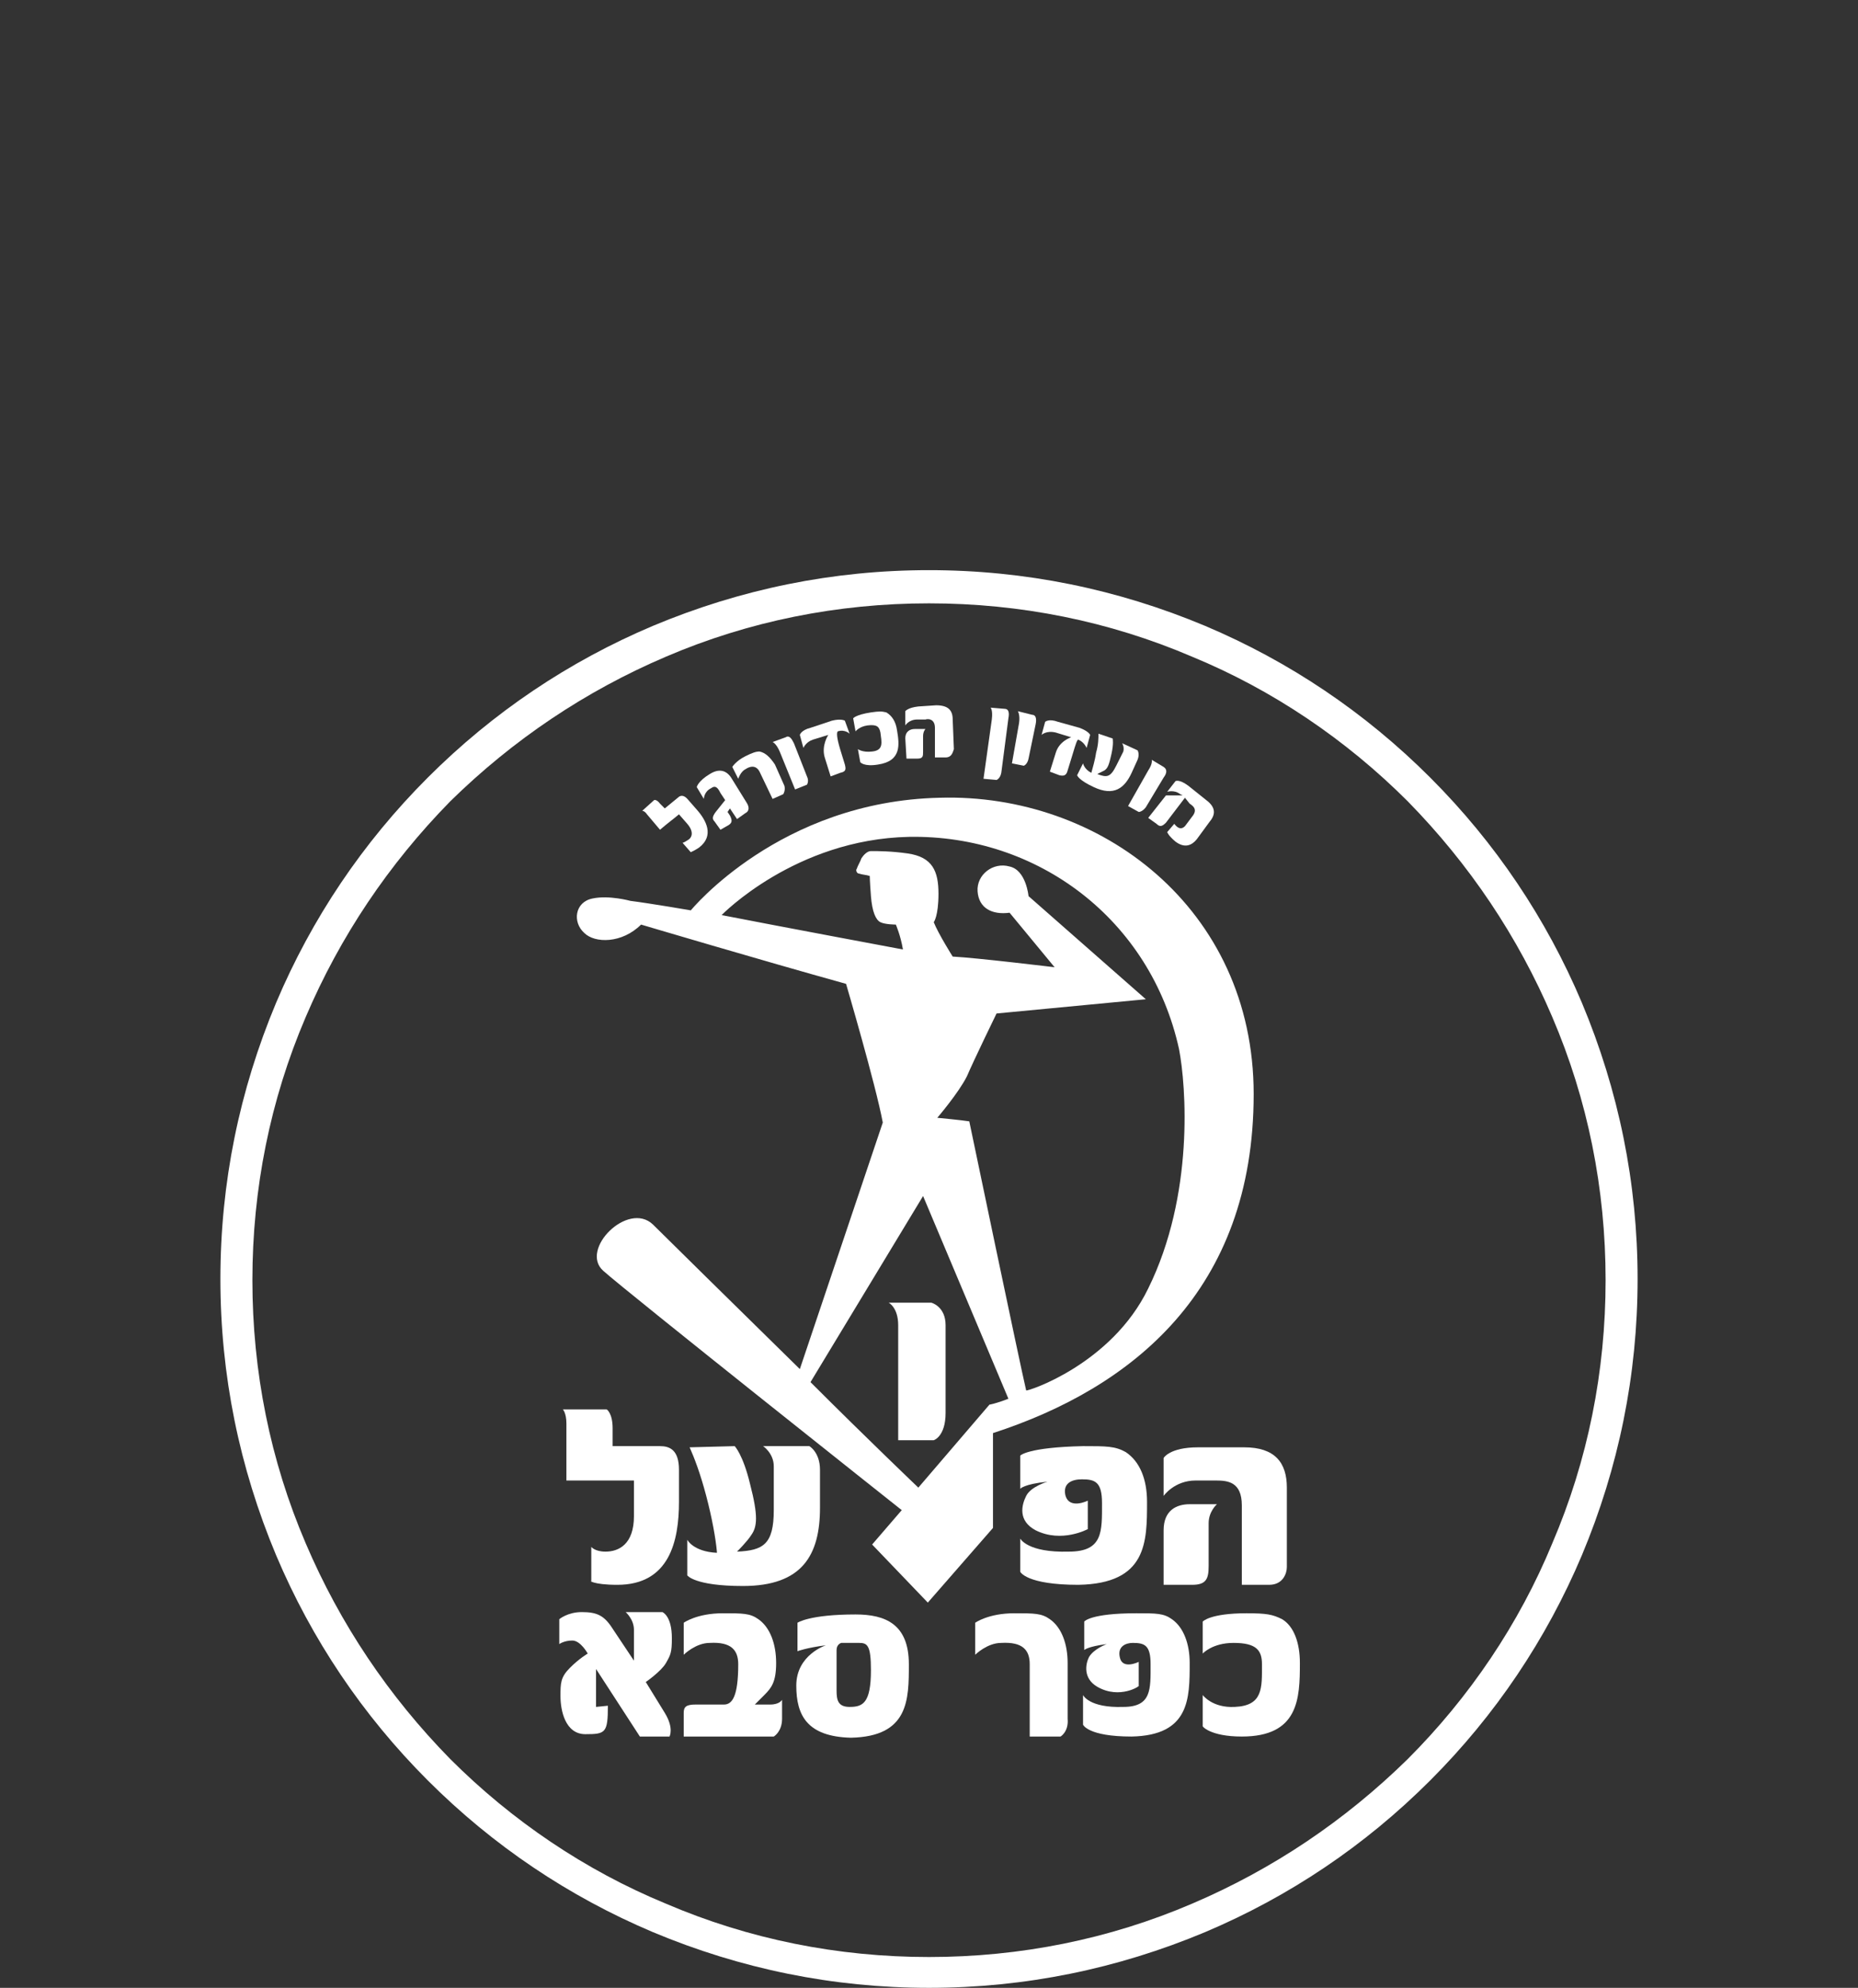 <?xml version="1.0" encoding="utf-8"?>
<!-- Generator: Adobe Illustrator 24.2.3, SVG Export Plug-In . SVG Version: 6.00 Build 0)  -->
<svg version="1.1" id="Layer_1" xmlns="http://www.w3.org/2000/svg" xmlns:xlink="http://www.w3.org/1999/xlink" x="0px" y="0px"
	 viewBox="0 0 156.8 167.7" style="enable-background:new 0 0 156.8 167.7;" xml:space="preserve">
<rect x="0" y="0" width="156.8" height="167.7" fill="#333333" stroke="none"/>
<style type="text/css">
	.st0{fill:#FFFFFF;}
	.st1{fill-rule:evenodd;clip-rule:evenodd;fill:#FFFFFF;}
	.st2{fill-rule:evenodd;clip-rule:evenodd;fill:#493C3B;}
	.st3{fill:#D6D6D6;}
	.st4{fill:#606060;}
</style>
<g>
	<g>
		<path class="st0" d="M78.4,167.7c-8.1,0-15.9-1.6-23.3-4.7c-7.1-3-13.5-7.3-19-12.8c-5.5-5.5-9.8-11.9-12.8-19
			c-3.1-7.4-4.7-15.2-4.7-23.3s1.6-15.9,4.7-23.3c3-7.1,7.3-13.5,12.8-19c5.5-5.5,11.9-9.8,19-12.8c7.4-3.1,15.2-4.7,23.3-4.7
			s15.9,1.6,23.3,4.7c7.1,3,13.5,7.3,19,12.8c5.5,5.5,9.8,11.9,12.8,19c3.1,7.4,4.7,15.2,4.7,23.3s-1.6,15.9-4.7,23.3
			c-3,7.1-7.3,13.5-12.8,19c-5.5,5.5-11.9,9.8-19,12.8C94.3,166.1,86.5,167.7,78.4,167.7z M78.4,50.9c-7.7,0-15.2,1.5-22.2,4.5
			c-6.8,2.9-12.9,7-18.2,12.2c-5.2,5.3-9.3,11.4-12.2,18.2c-3,7-4.5,14.5-4.5,22.2s1.5,15.2,4.5,22.2c2.9,6.8,7,12.9,12.2,18.2
			c5.2,5.2,11.4,9.4,18.2,12.2c7,3,14.5,4.5,22.2,4.5s15.2-1.5,22.2-4.5c6.8-2.9,12.9-7,18.2-12.2c5.2-5.2,9.4-11.4,12.2-18.2
			c3-7,4.5-14.5,4.5-22.2S134,92.8,131,85.8c-2.9-6.8-7-12.9-12.2-18.2c-5.2-5.2-11.4-9.4-18.2-12.2C93.6,52.4,86.1,50.9,78.4,50.9z
			"/>
	</g>
	<g>
		<path class="st0" d="M52.1,133.7c4.4,0,5.2-3.7,5.2-7V124c0-1.7-0.8-2-1.6-2h-3.9h-0.1v-1.5c0-1.3-0.5-1.6-0.5-1.6h-3.7
			c0,0,0.3,0.3,0.3,1.2v4.7v0.1c2.4,0,3.5,0,5.6,0h0.1v3c0,2.4-1.3,3-2.4,3c-0.9,0-1.2-0.4-1.2-0.4v2.9
			C49.7,133.3,50,133.7,52.1,133.7z"/>
		<path class="st0" d="M77.9,100.9l-9.5,15.7c4.8,4.8,9.1,8.9,9.1,8.9l6-7c0,0,0.6-0.1,1.6-0.5L77.9,100.9z M96.9,108.7
			c3.9-7.9,3.2-17.1,2.6-20.2c-2.4-10.9-11.9-18.1-22.8-17.9c-9.6,0.2-15.8,6.6-15.8,6.6c4.6,0.9,15.3,2.9,15.3,2.9
			C76,78.9,75.6,78,75.6,78s-0.9,0-1.3-0.2c-0.4-0.2-0.7-0.9-0.8-2.2s-0.1-1.7-0.1-1.7c-0.3-0.1-0.6-0.1-0.9-0.2
			c-0.2,0-0.3-0.3-0.2-0.4c0.1-0.3,0.3-0.6,0.4-0.9c0.2-0.3,0.5-0.6,0.8-0.6c0.6,0,1.7,0,3.1,0.2c2.1,0.3,2.6,1.5,2.6,3.4
			s-0.4,2.4-0.4,2.4c0.4,1,1.6,2.9,1.6,2.9c2,0.1,8.6,0.9,8.6,0.9L85.2,77c-1.5,0.2-2.6-0.4-2.7-1.8c-0.1-1.4,1.3-2.5,2.7-2.1
			c1.4,0.3,1.6,2.5,1.6,2.5l9.9,8.7l-12.6,1.2c0,0-1.9,3.9-2.5,5.3c-0.7,1.4-2.5,3.5-2.5,3.5s2.1,0.2,2.7,0.3c0,0,4.3,20.6,4.8,22.7
			C86.7,117.4,93.8,115.1,96.9,108.7 M74.5,94.7C73.9,91.5,71.4,83,71.4,83c-7.2-2-17.3-5-17.3-5c-1.6,1.6-3.9,1.6-4.8,0.7
			c-1-0.9-0.8-2.6,0.7-2.9c1.4-0.3,3.2,0.2,3.2,0.2c1.6,0.2,5.1,0.8,5.1,0.8s7.5-9.2,21-9.5c13.5-0.4,26.5,9.3,26.5,25
			c0,16.6-10.3,24.8-22,28.6v8l-5.5,6.3l-4.7-4.9l2.5-2.9c0,0-23.2-18.4-25.2-20.2s2.1-5.9,4.2-3.9c1,1,6.9,6.8,12.4,12.2L74.5,94.7
			"/>
		<path class="st0" d="M87.4,129.1c-1.5-0.8-1.2-2.1-0.8-2.9c0.4-0.8,1.8-1.2,1.8-1.2c-2,0.2-2.3,0.6-2.3,0.6v-2.8
			c0,0,0.6-0.7,5.3-0.8c2,0,2.7,0,3.6,0.5c1.2,0.8,1.8,2.3,1.8,4.2c0,3.4,0,6.9-5.8,7c-4.4,0-4.9-1.1-4.9-1.1v-2.8
			c0,0,0.6,1.2,4.1,1.1c2.9,0,2.8-1.7,2.8-4.1c0-1.8-0.6-2-1.7-2c-0.8,0-1.6,0.3-1.4,1.3c0.3,1.3,1.9,0.5,1.9,0.5v2.4
			C91.8,129,89.6,130.2,87.4,129.1z"/>
		<path class="st0" d="M92.6,142.3c-1.2-0.7-1-1.9-0.7-2.5c0.4-0.7,1.5-1.1,1.5-1.1c-1.6,0.2-1.9,0.5-1.9,0.5v-2.4
			c0,0,0.5-0.7,4.4-0.7c1.7,0,2.3,0,3,0.5c1,0.7,1.5,2.1,1.5,3.7c0,3,0,6.1-4.9,6.2c-3.7,0-4.1-1-4.1-1V143c0,0,0.5,1.1,3.4,1
			c2.4,0,2.3-1.5,2.3-3.6c0-1.6-0.5-1.8-1.5-1.8c-0.6,0-1.3,0.3-1.1,1.2c0.2,1.1,1.6,0.4,1.6,0.4v2
			C96.3,142.2,94.5,143.4,92.6,142.3z"/>
		<path class="st0" d="M102,132.1v-3.6c0-1,0.7-1.6,0.7-1.6h-2.3c-1.1,0-2.2,0.5-2.2,2.2v4.6h2.4C101.8,133.7,102,133.2,102,132.1z
			 M107.1,133.7h-2.3V127c0-2-1.2-2.1-2.2-2.1h-1.7c-1.8,0-2.7,1.3-2.7,1.3V123c0,0,0.5-0.9,2.9-0.9h3.9c2.6,0,3.6,1.3,3.6,3.4v6.7
			C108.6,132.7,108.3,133.7,107.1,133.7"/>
		<path class="st0" d="M58.2,122.1c0.4,0.9,0.9,2.2,1.4,4.1s0.8,3.6,0.9,4.7v0.1c-2-0.1-2.5-1.1-2.5-1.1v3c0,0,0.6,0.9,4.7,0.9
			c5,0,6.5-2.6,6.5-6.6V124c0-1.5-0.9-2-0.9-2h-3.9c0,0,0.9,0.6,0.9,1.7v3.7c0,2.9-0.9,3.4-3.1,3.5c0,0,0.9-0.9,1.2-1.4
			c0.5-0.7,0.6-1.6-0.1-4.3c-0.6-2.5-1.3-3.2-1.3-3.2L58.2,122.1L58.2,122.1z"/>
		<path class="st0" d="M78.8,121.5h-3v-9.7c0-1.5-0.8-1.9-0.8-1.9h3.6c0,0,1.2,0.3,1.2,1.9v7.4C79.8,121.2,78.8,121.5,78.8,121.5z"
			/>
		<path class="st0" d="M104.8,146.5c4.8,0,4.9-3.2,4.9-6.2c0-1.7-0.5-3.1-1.5-3.7c-0.8-0.4-1.3-0.5-3-0.5c-3.1,0-3.7,0.7-3.7,0.7
			v2.7c0,0,0.8-0.9,2.6-0.9c1.9,0,2.4,0.6,2.4,1.8c0,2,0.1,3.5-2.3,3.6c-1.9,0.1-2.7-1-2.7-1v2.6
			C101.4,145.6,102.1,146.5,104.8,146.5z"/>
		<path class="st0" d="M89.5,146.5H87h-0.1v-6.1c0-1.2-0.6-1.9-2.4-1.8c-1.2,0-2.2,1-2.2,1v-2.7c0,0,1.1-0.8,3.3-0.8
			c1.7,0,2.3,0,3,0.5c1,0.7,1.5,2.1,1.5,3.7v4.7C90.2,146.1,89.5,146.5,89.5,146.5z"/>
		<path class="st0" d="M63.7,143.8H65c0.8,0,1-0.4,1-0.4v1.6c0,1.1-0.7,1.5-0.7,1.5h-7.6v-2c0-0.5,0.2-0.7,1-0.7h2.4
			c0.7,0,1.2-0.7,1.2-3.4c0-1.2-0.6-1.9-2.4-1.8c-1.2,0-2.2,1-2.2,1v-2.7c0,0,1.1-0.8,3.3-0.8c1.7,0,2.3,0,3,0.5
			c1,0.7,1.5,2.1,1.5,3.7s-0.4,2.1-1,2.7C64,143.5,63.7,143.8,63.7,143.8z"/>
		<path class="st0" d="M50.3,144v-3.2l3.7,5.7h2.5c0,0,0.4-0.7-0.4-2l-1.6-2.6c0,0,1.3-0.9,1.7-1.6s0.5-0.9,0.5-2.1
			c0-1.9-0.8-2.2-0.8-2.2h-3.1c0,0,0.7,0.6,0.7,1.5v2.6l-1.8-2.7c-0.7-1.1-1.3-1.4-2.6-1.4c-1.2,0-1.9,0.6-1.9,0.6v2.1
			c0,0,0.4-0.3,1.1-0.3c0.7,0,1.3,1.1,1.3,1.1s-0.7,0.4-1.5,1.2c-0.8,0.8-0.8,1.3-0.8,2.4c0,1.2,0.4,3.2,2.1,3.2
			c1.7,0,1.9-0.1,1.9-2.4L50.3,144z"/>
		<path class="st0" d="M73.5,140.9c0-2.1-0.3-2.3-1-2.3c-0.6,0-1.5,0-1.5,0s-0.4,0.1-0.4,0.6v3.4c0,0.8,0.1,1.4,1.1,1.4
			C72.8,144,73.5,143.7,73.5,140.9z M67.2,142.2c0-2.6,2.5-3.4,2.5-3.4c-1.6,0.2-2.4,0.5-2.4,0.5v-2.4c0,0,1-0.7,4.9-0.7
			c2.5,0,4.5,0.8,4.5,4.2c0,3,0,6.1-4.9,6.2C68.1,146.5,67.2,144.7,67.2,142.2"/>
		<path class="st0" d="M59,71.5c1.3-1,0.6-2.3-0.2-3.2l-0.7-0.8c-0.4-0.5-0.7-0.4-0.9-0.2l-1.1,0.9l0,0l-0.4-0.4
			c-0.3-0.4-0.5-0.3-0.5-0.3l-1,0.9c0,0,0.2,0,0.4,0.3l1.1,1.3l0,0c0.7-0.6,1-0.8,1.6-1.3l0,0l0.7,0.8c0.6,0.7,0.4,1.2,0,1.4
			c-0.3,0.2-0.4,0.2-0.4,0.2l0.7,0.8C58.2,71.9,58.4,71.9,59,71.5z"/>
		<path class="st0" d="M92.7,61.9c0,0.4,0,0.9-0.2,1.6c-0.1,0.7-0.3,1.3-0.4,1.7l0,0c-0.6-0.3-0.7-0.8-0.7-0.8l-0.5,1
			c0,0,0.1,0.4,1.4,1c1.7,0.8,2.6,0.1,3.2-1.2l0.5-1.1c0.2-0.5,0-0.8,0-0.8l-1.3-0.6c0,0,0.2,0.3,0.1,0.7l-0.6,1.2
			c-0.5,1-0.8,1-1.6,0.7c0,0,0.4-0.2,0.6-0.3c0.3-0.2,0.4-0.5,0.6-1.4c0.2-0.9,0.1-1.3,0.1-1.3L92.7,61.9L92.7,61.9z"/>
		<path class="st0" d="M74.1,64.5c2-0.3,1.8-1.7,1.6-2.9c-0.1-0.7-0.4-1.2-0.9-1.5c-0.4-0.1-0.6-0.1-1.3,0c-1.3,0.2-1.5,0.5-1.5,0.5
			l0.2,1.1c0,0,0.3-0.4,1-0.5c0.8-0.1,1,0.1,1.1,0.6c0.1,0.8,0.3,1.5-0.7,1.6c-0.8,0.1-1.2-0.2-1.2-0.2l0.2,1.1
			C72.6,64.3,72.9,64.7,74.1,64.5z"/>
		<path class="st0" d="M66.1,67l-0.9,0.4l0,0l-1.1-2.3c-0.2-0.4-0.6-0.6-1.2-0.2c-0.4,0.2-0.6,0.8-0.6,0.8l-0.5-1
			c0,0,0.3-0.5,1.1-0.9c0.6-0.3,0.9-0.4,1.2-0.4c0.5,0.1,0.9,0.5,1.3,1.1l0.8,1.8C66.3,66.7,66.1,67,66.1,67z"/>
		<path class="st0" d="M77.9,63.4v-1.3c0-0.4,0.2-0.6,0.2-0.6h-0.9c-0.4,0-0.8,0.2-0.8,0.8l0.1,1.7h0.9C77.9,64,77.9,63.8,77.9,63.4
			z M79.8,63.9h-0.9v-2.5c0-0.7-0.5-0.8-0.8-0.7h-0.7c-0.7,0-1,0.5-1,0.5V60c0,0,0.2-0.3,1.1-0.4l1.5-0.1c1,0,1.4,0.4,1.4,1.2
			l0.1,2.5C80.4,63.5,80.3,63.9,79.8,63.9"/>
		<path class="st0" d="M83,65.7L83,65.7l1.1,0.1c0,0,0.3-0.1,0.4-0.6l0.6-4.6c0.1-0.5,0-0.8-0.3-0.8l-1.2-0.1c0,0,0.2,0.2,0.1,1
			L83,65.7z"/>
		<path class="st0" d="M100,67.3l-1.6,2.1c-0.3,0.3-0.5,0.4-0.8,0.1L96.9,69l1.5-1.9h1.4L99.6,67c-0.5-0.4-1.1-0.2-1.1-0.2l0.7-0.9
			c0,0,0.3-0.2,1.1,0.4l1.5,1.2c0.8,0.6,0.8,1.2,0.3,1.8l-1.1,1.5c-0.4,0.5-1,0.8-1.8,0.2c-0.6-0.5-0.7-0.8-0.7-0.8l0.6-0.7
			c0.3,0.4,0.6,0.5,0.9,0.2l0.6-0.8c0.5-0.6,0.1-0.9-0.2-1.1L100,67.3L100,67.3z"/>
		<path class="st0" d="M96.9,65l-1.7,3l0,0l0.9,0.5c0,0,0.3,0,0.6-0.4l1.5-2.5c0.3-0.4,0.3-0.7,0-0.9l-1-0.6
			C97.2,64.1,97.3,64.4,96.9,65z"/>
		<path class="st0" d="M86,61l-0.6,3.4l0,0l1,0.2c0,0,0.3-0.1,0.4-0.6l0.6-2.9c0.1-0.5,0-0.8-0.3-0.8L85.9,60
			C85.9,60,86.1,60.3,86,61z"/>
		<path class="st0" d="M65.8,63.4l1.3,3.2l0,0l1-0.4c0,0,0.2-0.3,0-0.7L67,62.7c-0.2-0.4-0.4-0.7-0.7-0.5l-1.1,0.4
			C65.2,62.6,65.5,62.7,65.8,63.4z"/>
		<path class="st0" d="M70.9,63.2l0.4,1.3c0.1,0.4,0.1,0.6-0.4,0.7l-0.8,0.3l-0.5-1.6c-0.3-1,0.3-1.9,0.3-1.9l-1.3,0.4
			c-0.6,0.2-0.8,0.7-0.8,0.7L67.5,62c0,0,0.1-0.4,0.9-0.6l1.8-0.6c0.8-0.2,1.1,0,1.1,0l0.4,1.1c0,0-0.4-0.4-1-0.2
			C70.6,61.8,70.6,62.2,70.9,63.2z"/>
		<path class="st0" d="M90.5,63.7L90.1,65c-0.1,0.4-0.3,0.5-0.7,0.4l-0.8-0.3l0.5-1.6c0.3-1,1.3-1.3,1.3-1.3l-1.3-0.4
			c-0.8-0.2-1.2,0.2-1.2,0.2l0.3-1.1c0,0,0.3-0.3,1.1,0l1.8,0.5C91.9,61.7,92,62,92,62l-0.3,1.1c0,0-0.2-0.5-0.7-0.7
			C90.9,62.4,90.8,62.7,90.5,63.7z"/>
		<path class="st0" d="M60.3,69.3l0.5,0.7l0.7-0.4c0.3-0.2,0.3-0.4,0.1-0.8l-0.2-0.3l0.2-0.3l0.6,0.9l0.7-0.5
			c0.4-0.2,0.3-0.6,0.1-0.9l-1.3-2.1c-0.4-0.6-1-0.8-1.8-0.3c-1,0.6-1.1,1.1-1.1,1.1l0.6,1c0,0,0-0.6,0.6-0.9c0.4-0.3,0.6,0,0.8,0.4
			l0.4,0.6l-0.8,1C60.1,68.9,60.1,69.1,60.3,69.3z"/>
	</g>
</g>
</svg>
